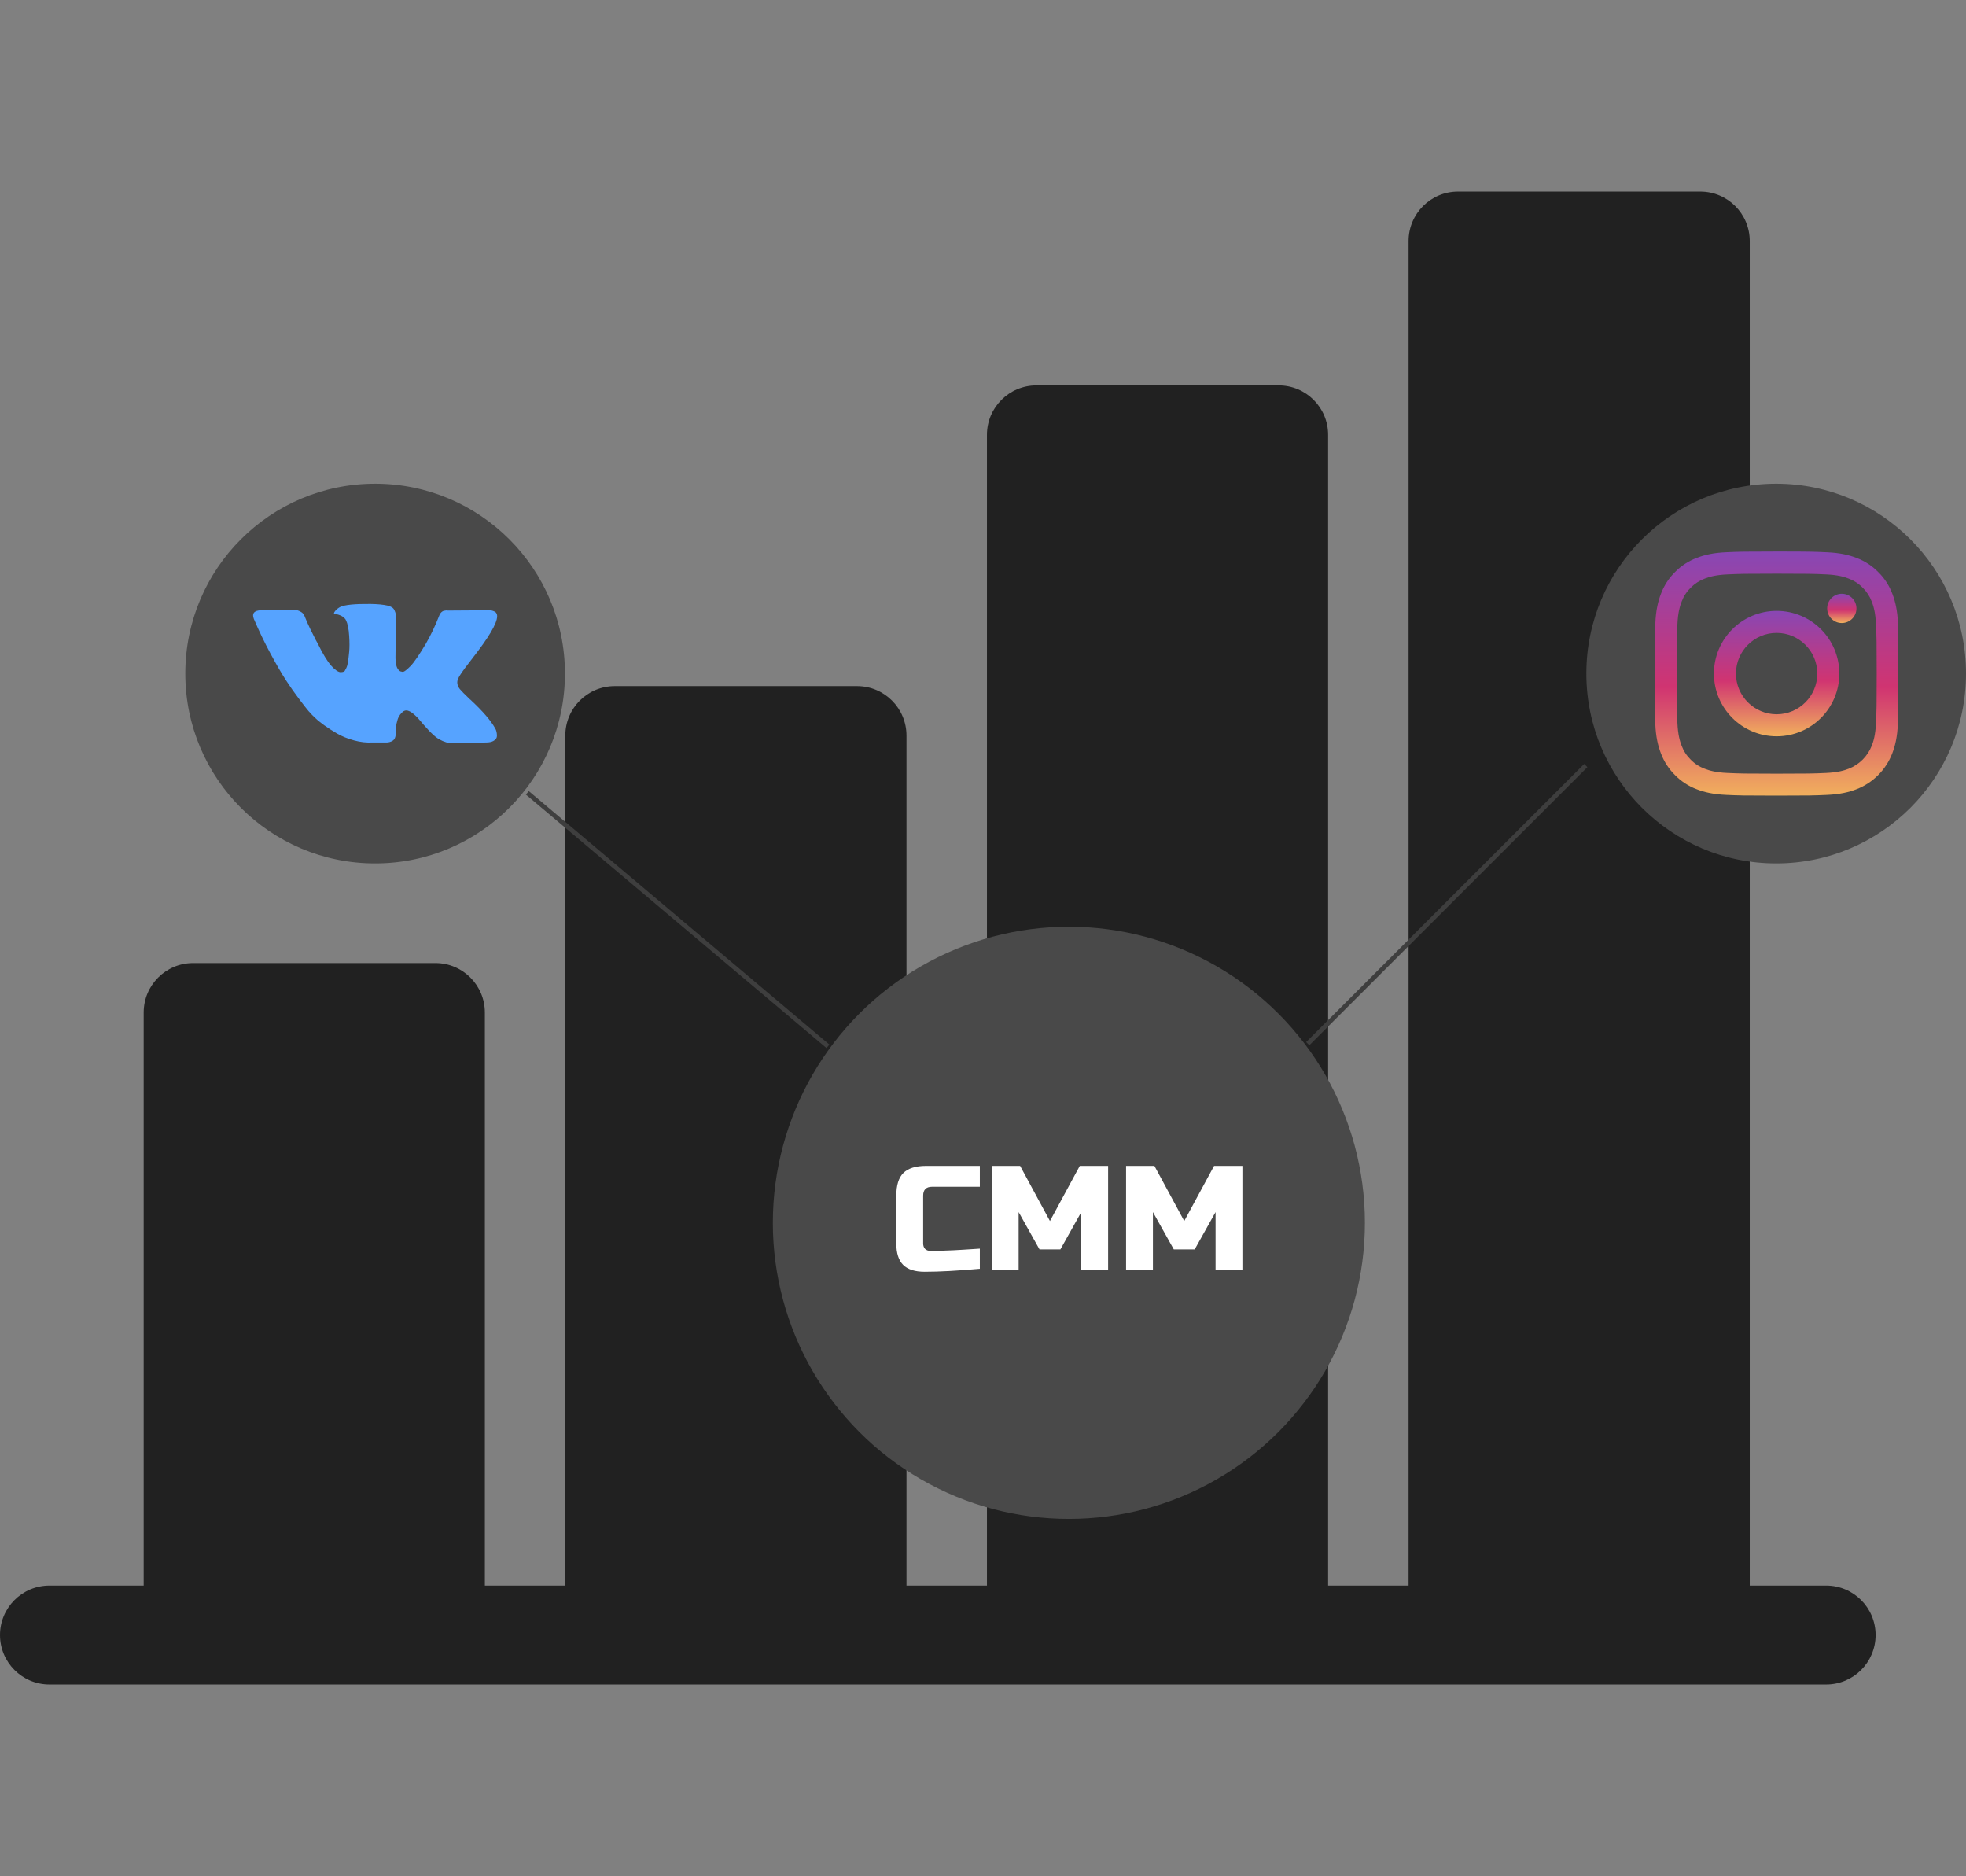 <svg width="435" height="415" viewBox="0 0 435 415" fill="none" xmlns="http://www.w3.org/2000/svg">
<rect x="0" y="0" width="435" height="415" fill="#808080" stroke="none"/>
<path d="M404.06 350.746H387.151V53.314C387.151 47.273 382.252 42.374 376.21 42.374H322.603C316.562 42.374 311.663 47.273 311.663 53.314V350.746H293.861V96.186C293.861 90.145 288.962 85.246 282.921 85.246H229.314C223.273 85.246 218.374 90.145 218.374 96.186V350.746H200.572V162.716C200.572 156.675 195.673 151.776 189.631 151.776H136.022C129.981 151.776 125.082 156.675 125.082 162.716V350.746H107.28V223.981C107.28 217.94 102.381 213.041 96.34 213.041H42.73C36.689 213.041 31.79 217.94 31.79 223.981V350.746H10.94C4.899 350.746 0 355.645 0 361.686C0 367.727 4.899 372.626 10.94 372.626H42.73H96.34H136.02H189.629H229.312H282.919H322.601H376.208H404.058C410.099 372.626 414.998 367.727 414.998 361.686C414.998 355.645 410.101 350.746 404.06 350.746Z" fill="#212121"/>
<circle cx="236.5" cy="270.5" r="65.5" fill="#494949"/>
<path d="M216.8 280.67C211.894 281.11 207.824 281.33 204.59 281.33C202.434 281.33 200.85 280.824 199.838 279.812C198.826 278.8 198.32 277.216 198.32 275.06V264.5C198.32 262.19 198.837 260.518 199.871 259.484C200.927 258.428 202.61 257.9 204.92 257.9H216.8V262.52H206.24C204.92 262.52 204.26 263.18 204.26 264.5V275.06C204.26 275.566 204.403 275.973 204.689 276.281C204.997 276.567 205.382 276.71 205.844 276.71C206.306 276.71 206.812 276.71 207.362 276.71C207.912 276.688 208.484 276.666 209.078 276.644C209.672 276.622 210.266 276.6 210.86 276.578C211.476 276.556 212.257 276.512 213.203 276.446C214.171 276.38 215.37 276.303 216.8 276.215V280.67ZM239.244 268.13L234.624 276.38H230.004L225.384 268.13V281H219.444V257.9H225.714L232.314 270.11L238.914 257.9H245.184V281H239.244V268.13ZM268.957 268.13L264.337 276.38H259.717L255.097 268.13V281H249.157V257.9H255.427L262.027 270.11L268.627 257.9H274.897V281H268.957V268.13Z" fill="white"/>
<circle cx="83" cy="149" r="42" fill="#494949"/>
<g clip-path="url(#clip0)">
<path d="M109.714 161.42C109.648 161.279 109.587 161.162 109.531 161.068C108.594 159.381 106.803 157.31 104.161 154.854L104.105 154.798L104.077 154.77L104.049 154.742H104.02C102.821 153.599 102.061 152.83 101.743 152.436C101.161 151.687 101.031 150.928 101.349 150.159C101.574 149.578 102.418 148.351 103.879 146.476C104.648 145.482 105.257 144.686 105.707 144.086C108.95 139.775 110.356 137.02 109.924 135.82L109.757 135.54C109.644 135.371 109.354 135.217 108.886 135.076C108.416 134.935 107.817 134.912 107.086 135.006L98.989 135.062C98.857 135.015 98.67 135.019 98.426 135.076C98.182 135.132 98.06 135.16 98.06 135.16L97.919 135.231L97.808 135.315C97.714 135.371 97.611 135.47 97.498 135.61C97.386 135.75 97.293 135.915 97.218 136.102C96.336 138.37 95.334 140.479 94.209 142.428C93.515 143.591 92.879 144.598 92.297 145.451C91.716 146.303 91.228 146.932 90.835 147.334C90.441 147.737 90.086 148.06 89.767 148.304C89.448 148.548 89.204 148.651 89.036 148.613C88.867 148.576 88.708 148.538 88.558 148.501C88.295 148.332 88.084 148.103 87.925 147.812C87.766 147.522 87.658 147.156 87.602 146.715C87.546 146.275 87.513 145.896 87.503 145.577C87.495 145.258 87.499 144.808 87.518 144.227C87.537 143.646 87.546 143.252 87.546 143.046C87.546 142.334 87.56 141.561 87.588 140.727C87.616 139.893 87.639 139.232 87.658 138.745C87.677 138.257 87.686 137.742 87.686 137.198C87.686 136.655 87.653 136.228 87.588 135.919C87.523 135.61 87.424 135.31 87.293 135.019C87.162 134.729 86.969 134.504 86.717 134.344C86.464 134.185 86.149 134.059 85.775 133.965C84.781 133.74 83.516 133.618 81.979 133.599C78.493 133.562 76.253 133.787 75.259 134.274C74.866 134.48 74.51 134.762 74.191 135.118C73.854 135.53 73.807 135.755 74.05 135.792C75.175 135.961 75.971 136.364 76.44 137.001L76.609 137.339C76.74 137.582 76.871 138.014 77.003 138.632C77.134 139.251 77.218 139.935 77.255 140.684C77.349 142.053 77.349 143.224 77.255 144.199C77.162 145.173 77.073 145.932 76.988 146.476C76.904 147.02 76.777 147.46 76.609 147.797C76.44 148.135 76.328 148.341 76.271 148.416C76.215 148.491 76.168 148.538 76.131 148.556C75.887 148.65 75.634 148.697 75.372 148.697C75.109 148.697 74.791 148.566 74.416 148.303C74.041 148.041 73.652 147.68 73.249 147.221C72.846 146.761 72.391 146.119 71.885 145.295C71.379 144.47 70.855 143.496 70.311 142.371L69.861 141.555C69.58 141.031 69.196 140.267 68.709 139.264C68.221 138.261 67.79 137.291 67.415 136.354C67.265 135.96 67.04 135.661 66.741 135.454L66.6 135.37C66.506 135.295 66.356 135.215 66.15 135.131C65.944 135.046 65.728 134.986 65.503 134.948L57.8 135.004C57.013 135.004 56.478 135.182 56.197 135.539L56.085 135.707C56.028 135.801 56 135.951 56 136.157C56 136.363 56.056 136.616 56.169 136.916C57.293 139.559 58.516 142.108 59.838 144.564C61.159 147.019 62.307 148.997 63.282 150.496C64.256 151.995 65.25 153.411 66.262 154.741C67.274 156.072 67.944 156.925 68.272 157.3C68.6 157.675 68.858 157.956 69.046 158.143L69.749 158.818C70.198 159.268 70.859 159.806 71.731 160.434C72.602 161.062 73.567 161.681 74.626 162.29C75.686 162.899 76.918 163.396 78.324 163.78C79.73 164.165 81.098 164.319 82.429 164.244H85.662C86.318 164.188 86.815 163.982 87.152 163.626L87.264 163.485C87.339 163.373 87.41 163.199 87.475 162.965C87.541 162.731 87.573 162.473 87.573 162.192C87.554 161.386 87.615 160.66 87.756 160.013C87.896 159.367 88.056 158.88 88.234 158.551C88.413 158.224 88.614 157.947 88.838 157.722C89.063 157.498 89.223 157.361 89.317 157.315C89.411 157.267 89.485 157.235 89.541 157.216C89.991 157.066 90.521 157.212 91.13 157.652C91.74 158.093 92.311 158.637 92.846 159.283C93.38 159.93 94.022 160.656 94.771 161.462C95.521 162.268 96.177 162.867 96.739 163.261L97.301 163.599C97.677 163.824 98.164 164.03 98.764 164.217C99.363 164.405 99.888 164.452 100.338 164.358L107.535 164.246C108.247 164.246 108.801 164.128 109.194 163.894C109.588 163.66 109.822 163.402 109.897 163.121C109.972 162.84 109.976 162.521 109.911 162.164C109.845 161.809 109.779 161.56 109.714 161.42Z" fill="#56A3FF"/>
</g>
<circle cx="393" cy="149" r="42" fill="#494949"/>
<g clip-path="url(#clip1)">
<path d="M419.947 137.876C419.821 135.007 419.357 133.034 418.692 131.325C418.006 129.511 416.951 127.886 415.569 126.536C414.219 125.165 412.584 124.099 410.79 123.424C409.071 122.759 407.109 122.295 404.24 122.169C401.349 122.032 400.431 122 393.1 122C385.768 122 384.851 122.032 381.971 122.158C379.102 122.285 377.129 122.749 375.42 123.413C373.605 124.099 371.981 125.154 370.631 126.536C369.259 127.886 368.194 129.521 367.519 131.315C366.854 133.034 366.39 134.996 366.264 137.865C366.126 140.756 366.095 141.674 366.095 149.005C366.095 156.337 366.126 157.254 366.253 160.134C366.379 163.004 366.844 164.976 367.509 166.685C368.194 168.5 369.259 170.124 370.631 171.475C371.981 172.846 373.616 173.911 375.41 174.586C377.129 175.251 379.091 175.715 381.961 175.842C384.84 175.969 385.758 176 393.09 176C400.421 176 401.339 175.969 404.219 175.842C407.088 175.715 409.061 175.251 410.769 174.586C414.399 173.183 417.268 170.314 418.671 166.685C419.335 164.966 419.799 163.004 419.926 160.134C420.052 157.254 420.084 156.337 420.084 149.005C420.084 141.674 420.074 140.756 419.947 137.876ZM415.084 159.923C414.968 162.561 414.525 163.985 414.156 164.934C413.248 167.287 411.381 169.154 409.029 170.061C408.079 170.43 406.645 170.873 404.018 170.989C401.17 171.116 400.316 171.147 393.111 171.147C385.906 171.147 385.041 171.116 382.203 170.989C379.566 170.873 378.142 170.43 377.192 170.061C376.021 169.628 374.956 168.943 374.091 168.046C373.194 167.17 372.509 166.116 372.076 164.945C371.707 163.995 371.264 162.561 371.148 159.934C371.021 157.086 370.99 156.231 370.99 149.026C370.99 141.821 371.021 140.956 371.148 138.119C371.264 135.482 371.707 134.058 372.076 133.108C372.509 131.937 373.194 130.872 374.102 130.006C374.977 129.11 376.032 128.424 377.203 127.992C378.152 127.623 379.587 127.18 382.214 127.063C385.062 126.937 385.916 126.905 393.121 126.905C400.337 126.905 401.191 126.937 404.029 127.063C406.666 127.18 408.09 127.623 409.04 127.992C410.21 128.424 411.276 129.11 412.141 130.006C413.037 130.882 413.723 131.937 414.156 133.108C414.525 134.058 414.968 135.492 415.084 138.119C415.211 140.967 415.242 141.821 415.242 149.026C415.242 156.231 415.211 157.075 415.084 159.923Z" fill="url(#paint0_linear)"/>
<path d="M393.1 135.133C385.442 135.133 379.228 141.347 379.228 149.005C379.228 156.664 385.442 162.877 393.1 162.877C400.759 162.877 406.972 156.664 406.972 149.005C406.972 141.347 400.759 135.133 393.1 135.133ZM393.1 158.004C388.132 158.004 384.102 153.974 384.102 149.005C384.102 144.037 388.132 140.007 393.1 140.007C398.069 140.007 402.098 144.037 402.098 149.005C402.098 153.974 398.069 158.004 393.1 158.004Z" fill="url(#paint1_linear)"/>
<path d="M410.76 134.585C410.76 136.373 409.309 137.823 407.521 137.823C405.732 137.823 404.282 136.373 404.282 134.585C404.282 132.796 405.732 131.347 407.521 131.347C409.309 131.347 410.76 132.796 410.76 134.585Z" fill="url(#paint2_linear)"/>
</g>
<line x1="183.195" y1="231.457" x2="116.677" y2="175.382" stroke="#3E3E3E"/>
<line x1="350.872" y1="169.354" x2="289.354" y2="230.872" stroke="#3E3E3E"/>
<defs>
<linearGradient id="paint0_linear" x1="393.089" y1="122" x2="393.089" y2="176" gradientUnits="userSpaceOnUse">
<stop stop-color="#8847B4"/>
<stop offset="0.555" stop-color="#D03471"/>
<stop offset="1" stop-color="#F1AF5D"/>
</linearGradient>
<linearGradient id="paint1_linear" x1="393.1" y1="135.133" x2="393.1" y2="162.877" gradientUnits="userSpaceOnUse">
<stop stop-color="#8847B4"/>
<stop offset="0.555" stop-color="#D03471"/>
<stop offset="1" stop-color="#F1AF5D"/>
</linearGradient>
<linearGradient id="paint2_linear" x1="407.521" y1="131.347" x2="407.521" y2="137.823" gradientUnits="userSpaceOnUse">
<stop stop-color="#8847B4"/>
<stop offset="0.555" stop-color="#D03471"/>
<stop offset="1" stop-color="#F1AF5D"/>
</linearGradient>
<clipPath id="clip0">
<rect width="54" height="54" fill="white" transform="translate(56 122)"/>
</clipPath>
<clipPath id="clip1">
<rect width="54" height="54" fill="white" transform="translate(366 122)"/>
</clipPath>
</defs>
</svg>
